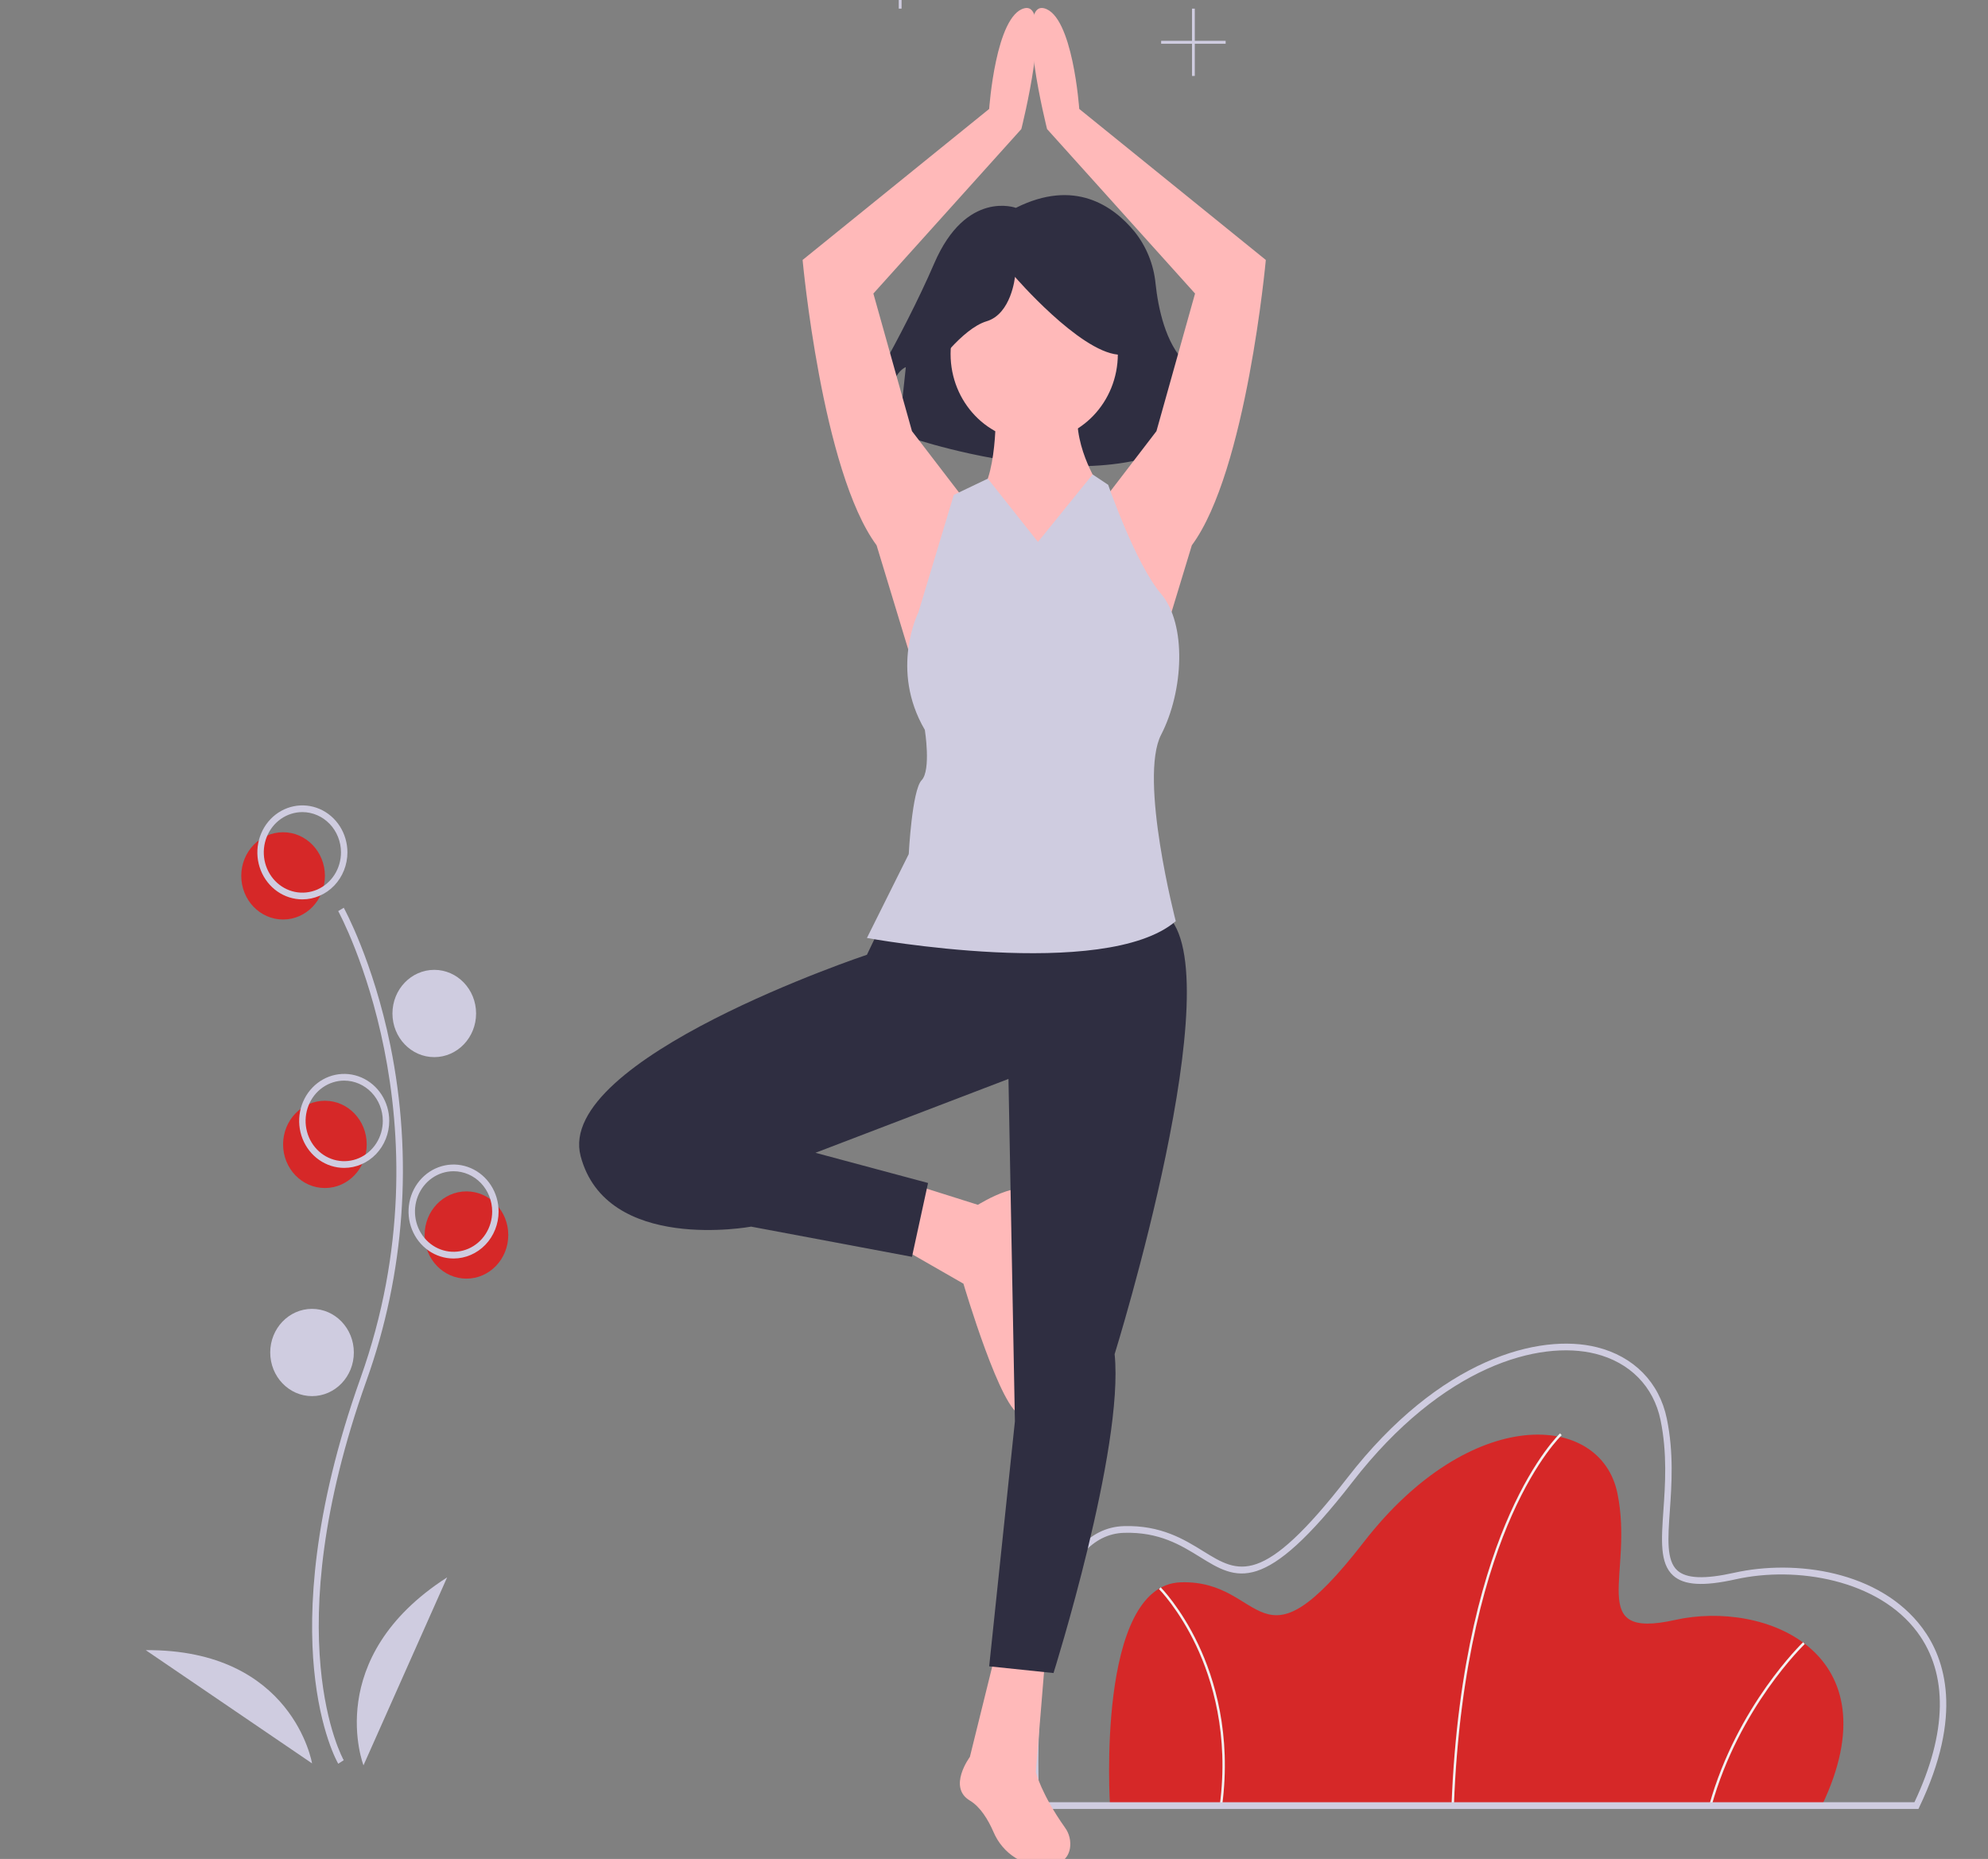 <svg width="108" height="101" viewBox="0 0 108 101" fill="none" xmlns="http://www.w3.org/2000/svg">
<rect x="0" y="0" width="108" height="101" fill="#808080" stroke="none"/>
<g clip-path="url(#clip0)">
<path d="M15.379 49.958C16.633 49.958 17.651 48.897 17.651 47.587C17.651 46.278 16.633 45.217 15.379 45.217C14.124 45.217 13.107 46.278 13.107 47.587C13.107 48.897 14.124 49.958 15.379 49.958Z" fill="#D62828"/>
<path d="M25.34 69.47C26.595 69.47 27.612 68.409 27.612 67.1C27.612 65.79 26.595 64.729 25.34 64.729C24.085 64.729 23.068 65.79 23.068 67.1C23.068 68.409 24.085 69.47 25.34 69.47Z" fill="#D62828"/>
<path d="M17.651 64.547C18.905 64.547 19.922 63.485 19.922 62.176C19.922 60.867 18.905 59.805 17.651 59.805C16.396 59.805 15.379 60.867 15.379 62.176C15.379 63.485 16.396 64.547 17.651 64.547Z" fill="#D62828"/>
<path d="M18.375 95.825C18.335 95.757 17.389 94.109 17.061 90.688C16.761 87.549 16.954 82.258 19.584 74.878C24.565 60.896 18.436 49.615 18.373 49.502L18.675 49.319C18.691 49.348 20.273 52.224 21.207 56.804C22.442 62.876 21.992 69.19 19.911 75.005C14.938 88.963 18.636 95.57 18.673 95.635L18.375 95.825Z" fill="#CFCCE0"/>
<path d="M16.427 48.864C15.943 48.864 15.47 48.714 15.068 48.434C14.666 48.153 14.352 47.754 14.167 47.288C13.982 46.821 13.933 46.308 14.028 45.813C14.122 45.317 14.355 44.862 14.697 44.505C15.039 44.148 15.475 43.905 15.95 43.807C16.425 43.708 16.916 43.759 17.364 43.952C17.811 44.145 18.193 44.472 18.462 44.892C18.73 45.312 18.874 45.806 18.874 46.311C18.873 46.988 18.615 47.636 18.157 48.115C17.698 48.594 17.076 48.863 16.427 48.864ZM16.427 44.122C16.012 44.122 15.607 44.251 15.262 44.491C14.917 44.732 14.649 45.073 14.49 45.473C14.331 45.873 14.29 46.313 14.37 46.738C14.451 47.162 14.651 47.552 14.944 47.858C15.238 48.164 15.611 48.373 16.018 48.457C16.425 48.541 16.847 48.498 17.23 48.333C17.613 48.167 17.941 47.886 18.171 47.526C18.401 47.167 18.524 46.743 18.524 46.311C18.524 45.731 18.303 45.174 17.91 44.764C17.516 44.354 16.983 44.123 16.427 44.122Z" fill="#CFCCE0"/>
<path d="M23.592 57.435C24.847 57.435 25.864 56.373 25.864 55.064C25.864 53.755 24.847 52.693 23.592 52.693C22.337 52.693 21.32 53.755 21.32 55.064C21.32 56.373 22.337 57.435 23.592 57.435Z" fill="#CFCCE0"/>
<path d="M18.699 63.453C18.215 63.453 17.742 63.303 17.34 63.022C16.937 62.742 16.624 62.343 16.439 61.877C16.253 61.41 16.205 60.897 16.299 60.401C16.394 59.906 16.627 59.451 16.969 59.094C17.311 58.737 17.747 58.494 18.222 58.395C18.696 58.297 19.188 58.347 19.635 58.541C20.082 58.734 20.464 59.061 20.733 59.481C21.002 59.901 21.146 60.395 21.146 60.9C21.145 61.576 20.887 62.225 20.428 62.704C19.97 63.182 19.348 63.452 18.699 63.453ZM18.699 58.711C18.284 58.711 17.879 58.84 17.534 59.08C17.189 59.32 16.92 59.662 16.762 60.062C16.603 60.462 16.561 60.902 16.642 61.326C16.723 61.751 16.923 62.141 17.216 62.447C17.509 62.753 17.883 62.961 18.29 63.046C18.697 63.13 19.118 63.087 19.502 62.921C19.885 62.756 20.212 62.475 20.443 62.115C20.673 61.755 20.796 61.332 20.796 60.9C20.795 60.319 20.574 59.763 20.181 59.353C19.788 58.943 19.255 58.712 18.699 58.711V58.711Z" fill="#CFCCE0"/>
<path d="M24.641 68.376C24.157 68.376 23.684 68.227 23.281 67.946C22.879 67.665 22.566 67.267 22.38 66.8C22.195 66.334 22.147 65.82 22.241 65.325C22.335 64.83 22.569 64.375 22.911 64.018C23.253 63.661 23.689 63.418 24.163 63.319C24.638 63.221 25.13 63.271 25.577 63.465C26.024 63.658 26.406 63.985 26.675 64.405C26.944 64.825 27.087 65.318 27.087 65.823C27.087 66.5 26.829 67.149 26.37 67.628C25.911 68.106 25.289 68.375 24.641 68.376ZM24.641 63.635C24.226 63.635 23.82 63.763 23.476 64.004C23.131 64.244 22.862 64.586 22.703 64.986C22.544 65.386 22.503 65.826 22.584 66.25C22.665 66.675 22.864 67.064 23.158 67.371C23.451 67.677 23.825 67.885 24.232 67.969C24.638 68.054 25.06 68.01 25.443 67.845C25.826 67.679 26.154 67.399 26.384 67.039C26.615 66.679 26.738 66.256 26.738 65.823C26.737 65.243 26.516 64.687 26.123 64.276C25.73 63.866 25.197 63.636 24.641 63.635Z" fill="#CFCCE0"/>
<path d="M16.951 75.853C18.206 75.853 19.223 74.792 19.223 73.482C19.223 72.173 18.206 71.112 16.951 71.112C15.697 71.112 14.68 72.173 14.68 73.482C14.68 74.792 15.697 75.853 16.951 75.853Z" fill="#CFCCE0"/>
<path d="M19.747 95.912C19.747 95.912 17.476 90.077 24.291 85.7L19.747 95.912Z" fill="#CFCCE0"/>
<path d="M16.953 95.807C16.953 95.807 15.919 89.601 7.917 89.654L16.953 95.807Z" fill="#CFCCE0"/>
<path d="M98.972 98.101H60.302C60.302 98.101 59.519 86.105 64.156 85.968C68.794 85.832 68.271 91.285 74.085 83.787C79.898 76.289 86.953 76.698 87.867 81.129C88.782 85.559 86.104 89.103 91.003 88.013C95.902 86.922 102.956 89.785 98.972 98.101Z" fill="#D62828"/>
<path d="M78.984 98.103L78.854 98.098C79.158 90.2 80.743 85.125 82.02 82.259C83.405 79.146 84.741 77.886 84.754 77.874L84.841 77.976C84.828 77.988 83.508 79.236 82.133 82.327C80.864 85.181 79.288 90.235 78.984 98.103Z" fill="#F2F2F2"/>
<path d="M92.98 98.12L92.854 98.082C94.364 92.673 97.921 89.258 97.956 89.224L98.044 89.325C98.009 89.359 94.479 92.749 92.98 98.12Z" fill="#F2F2F2"/>
<path d="M66.393 98.11L66.264 98.091C66.776 94.236 65.85 91.244 64.984 89.413C64.046 87.431 62.975 86.349 62.964 86.338L63.054 86.239C63.065 86.25 64.153 87.35 65.101 89.353C65.976 91.201 66.91 94.22 66.393 98.11Z" fill="#F2F2F2"/>
<path d="M104.22 98.283H56.132L56.12 98.113C56.093 97.69 55.479 87.716 58.577 84.157C59.269 83.361 60.103 82.944 61.055 82.916C63.074 82.856 64.343 83.645 65.366 84.278C67.295 85.472 68.569 86.261 73.202 80.286C78.22 73.813 83.635 72.421 86.748 73.195C88.759 73.695 90.146 75.11 90.551 77.075C90.936 78.936 90.813 80.685 90.715 82.091C90.61 83.594 90.526 84.781 91.118 85.32C91.612 85.769 92.598 85.81 94.221 85.448C97.522 84.713 102.128 85.342 104.439 88.459C105.683 90.136 106.663 93.184 104.268 98.182L104.22 98.283ZM56.46 97.918H104.003C105.788 94.14 105.844 90.948 104.163 88.682C102.042 85.823 97.593 85.07 94.294 85.805C92.531 86.198 91.48 86.133 90.889 85.595C90.165 84.937 90.254 83.669 90.366 82.064C90.463 80.682 90.583 78.962 90.21 77.152C89.834 75.329 88.542 74.016 86.667 73.55C83.654 72.8 78.39 74.175 73.474 80.516C68.651 86.735 67.198 85.836 65.188 84.592C64.152 83.951 62.976 83.224 61.065 83.28C60.212 83.305 59.461 83.683 58.835 84.402C56.052 87.601 56.392 96.57 56.46 97.918Z" fill="#CFCCE0"/>
<path d="M55.188 11.293C55.188 11.293 52.488 10.287 50.752 14.312C49.017 18.336 46.317 22.763 46.317 22.763L47.86 23.165C47.86 23.165 48.245 20.348 49.21 19.946L48.824 23.568C48.824 23.568 60.394 27.793 65.6 23.165L65.408 21.757C65.408 21.757 66.179 21.958 66.179 23.165L66.757 22.561C66.757 22.561 66.179 21.354 64.443 19.744C63.304 18.688 62.913 16.678 62.778 15.421C62.678 14.371 62.275 13.378 61.624 12.572C60.471 11.177 58.369 9.695 55.188 11.293Z" fill="#2F2E41"/>
<path d="M52.34 27.072L49.544 23.425L47.447 15.948L55.485 7.012C55.485 7.012 57.233 0.083 55.66 0.447C54.087 0.812 53.738 5.918 53.738 5.918L43.602 14.124C43.602 14.124 44.651 25.613 47.621 29.625L49.893 37.102L52.34 27.072Z" fill="#FFB9B9"/>
<path d="M60.029 27.072L62.825 23.425L64.922 15.948L56.883 7.012C56.883 7.012 55.136 0.083 56.709 0.447C58.282 0.812 58.631 5.918 58.631 5.918L68.767 14.124C68.767 14.124 67.719 25.613 64.748 29.625L62.476 37.102L60.029 27.072Z" fill="#FFB9B9"/>
<path d="M56.185 23.972C58.694 23.972 60.728 21.849 60.728 19.23C60.728 16.612 58.694 14.489 56.185 14.489C53.675 14.489 51.641 16.612 51.641 19.23C51.641 21.849 53.675 23.972 56.185 23.972Z" fill="#FFB9B9"/>
<path d="M54.087 21.783C54.087 21.783 54.262 25.613 53.214 26.889C52.165 28.166 51.116 34.731 56.184 34.913C61.252 35.096 60.728 29.442 60.728 29.442L59.679 26.342C59.679 26.342 58.107 23.972 58.631 21.783H54.087Z" fill="#FFB9B9"/>
<path d="M49.369 64.273L53.126 65.459C53.126 65.459 56.184 63.544 56.184 65.367C56.184 67.191 55.136 69.562 55.486 71.203C55.835 72.844 56.534 76.856 55.486 76.856C54.437 76.856 52.34 69.744 52.34 69.744L48.845 67.738L49.369 64.273Z" fill="#FFB9B9"/>
<path d="M54.087 89.803L52.689 95.457C52.689 95.457 51.466 97.098 52.689 97.827C53.263 98.17 53.684 98.873 53.968 99.524C54.215 100.11 54.63 100.602 55.155 100.933C55.68 101.265 56.29 101.42 56.903 101.377C57.499 101.325 58.002 101.079 58.124 100.439C58.158 100.239 58.151 100.033 58.104 99.835C58.058 99.637 57.972 99.452 57.853 99.29C56.564 97.472 56.272 96.277 56.272 96.277L56.796 89.895L54.087 89.803Z" fill="#FFB9B9"/>
<path d="M50.703 20.072C50.703 20.072 52.246 17.859 53.596 17.456C54.946 17.054 55.139 15.042 55.139 15.042C55.139 15.042 58.61 19.066 60.731 19.267C62.852 19.469 60.924 14.438 60.924 14.438L57.067 13.432L53.403 13.835L50.511 15.847L50.703 20.072Z" fill="#2F2E41"/>
<path d="M47.796 50.414L47.097 51.873C47.097 51.873 30.145 57.526 31.544 62.814C32.942 68.103 40.806 66.644 40.806 66.644L49.544 68.285L50.417 64.273L44.301 62.632L54.786 58.62L55.136 77.221L53.738 90.533L57.233 90.898C57.233 90.898 61.078 78.68 60.553 73.573C60.553 73.573 67.019 52.784 63.349 49.684C59.679 46.584 47.796 50.414 47.796 50.414Z" fill="#2F2E41"/>
<path d="M56.389 29.445L53.663 26.006L51.816 26.889L49.893 33.272C49.893 33.272 48.32 36.372 50.243 39.655C50.243 39.655 50.592 41.843 50.068 42.39C49.544 42.937 49.369 46.402 49.369 46.402L47.097 50.961C47.097 50.961 60.029 53.332 63.874 50.049C63.874 50.049 61.856 42.288 63.08 39.917C64.303 37.546 64.478 33.912 63.08 32.271C61.682 30.63 60.204 26.342 60.204 26.342L59.358 25.777L56.389 29.445Z" fill="#CFCCE0"/>
<path d="M66.584 2.218H64.908V0.469H64.756V2.218H63.08V2.377H64.756V4.126H64.908V2.377H66.584V2.218Z" fill="#CFCCE0"/>
<path d="M50.655 -1.439H48.979V-3.188H48.826V-1.439H47.15V-1.28H48.826V0.469H48.979V-1.28H50.655V-1.439Z" fill="#CFCCE0"/>
</g>
<defs>
<clipPath id="clip0">
<rect width="108" height="101" fill="white"/>
</clipPath>
</defs>
</svg>
